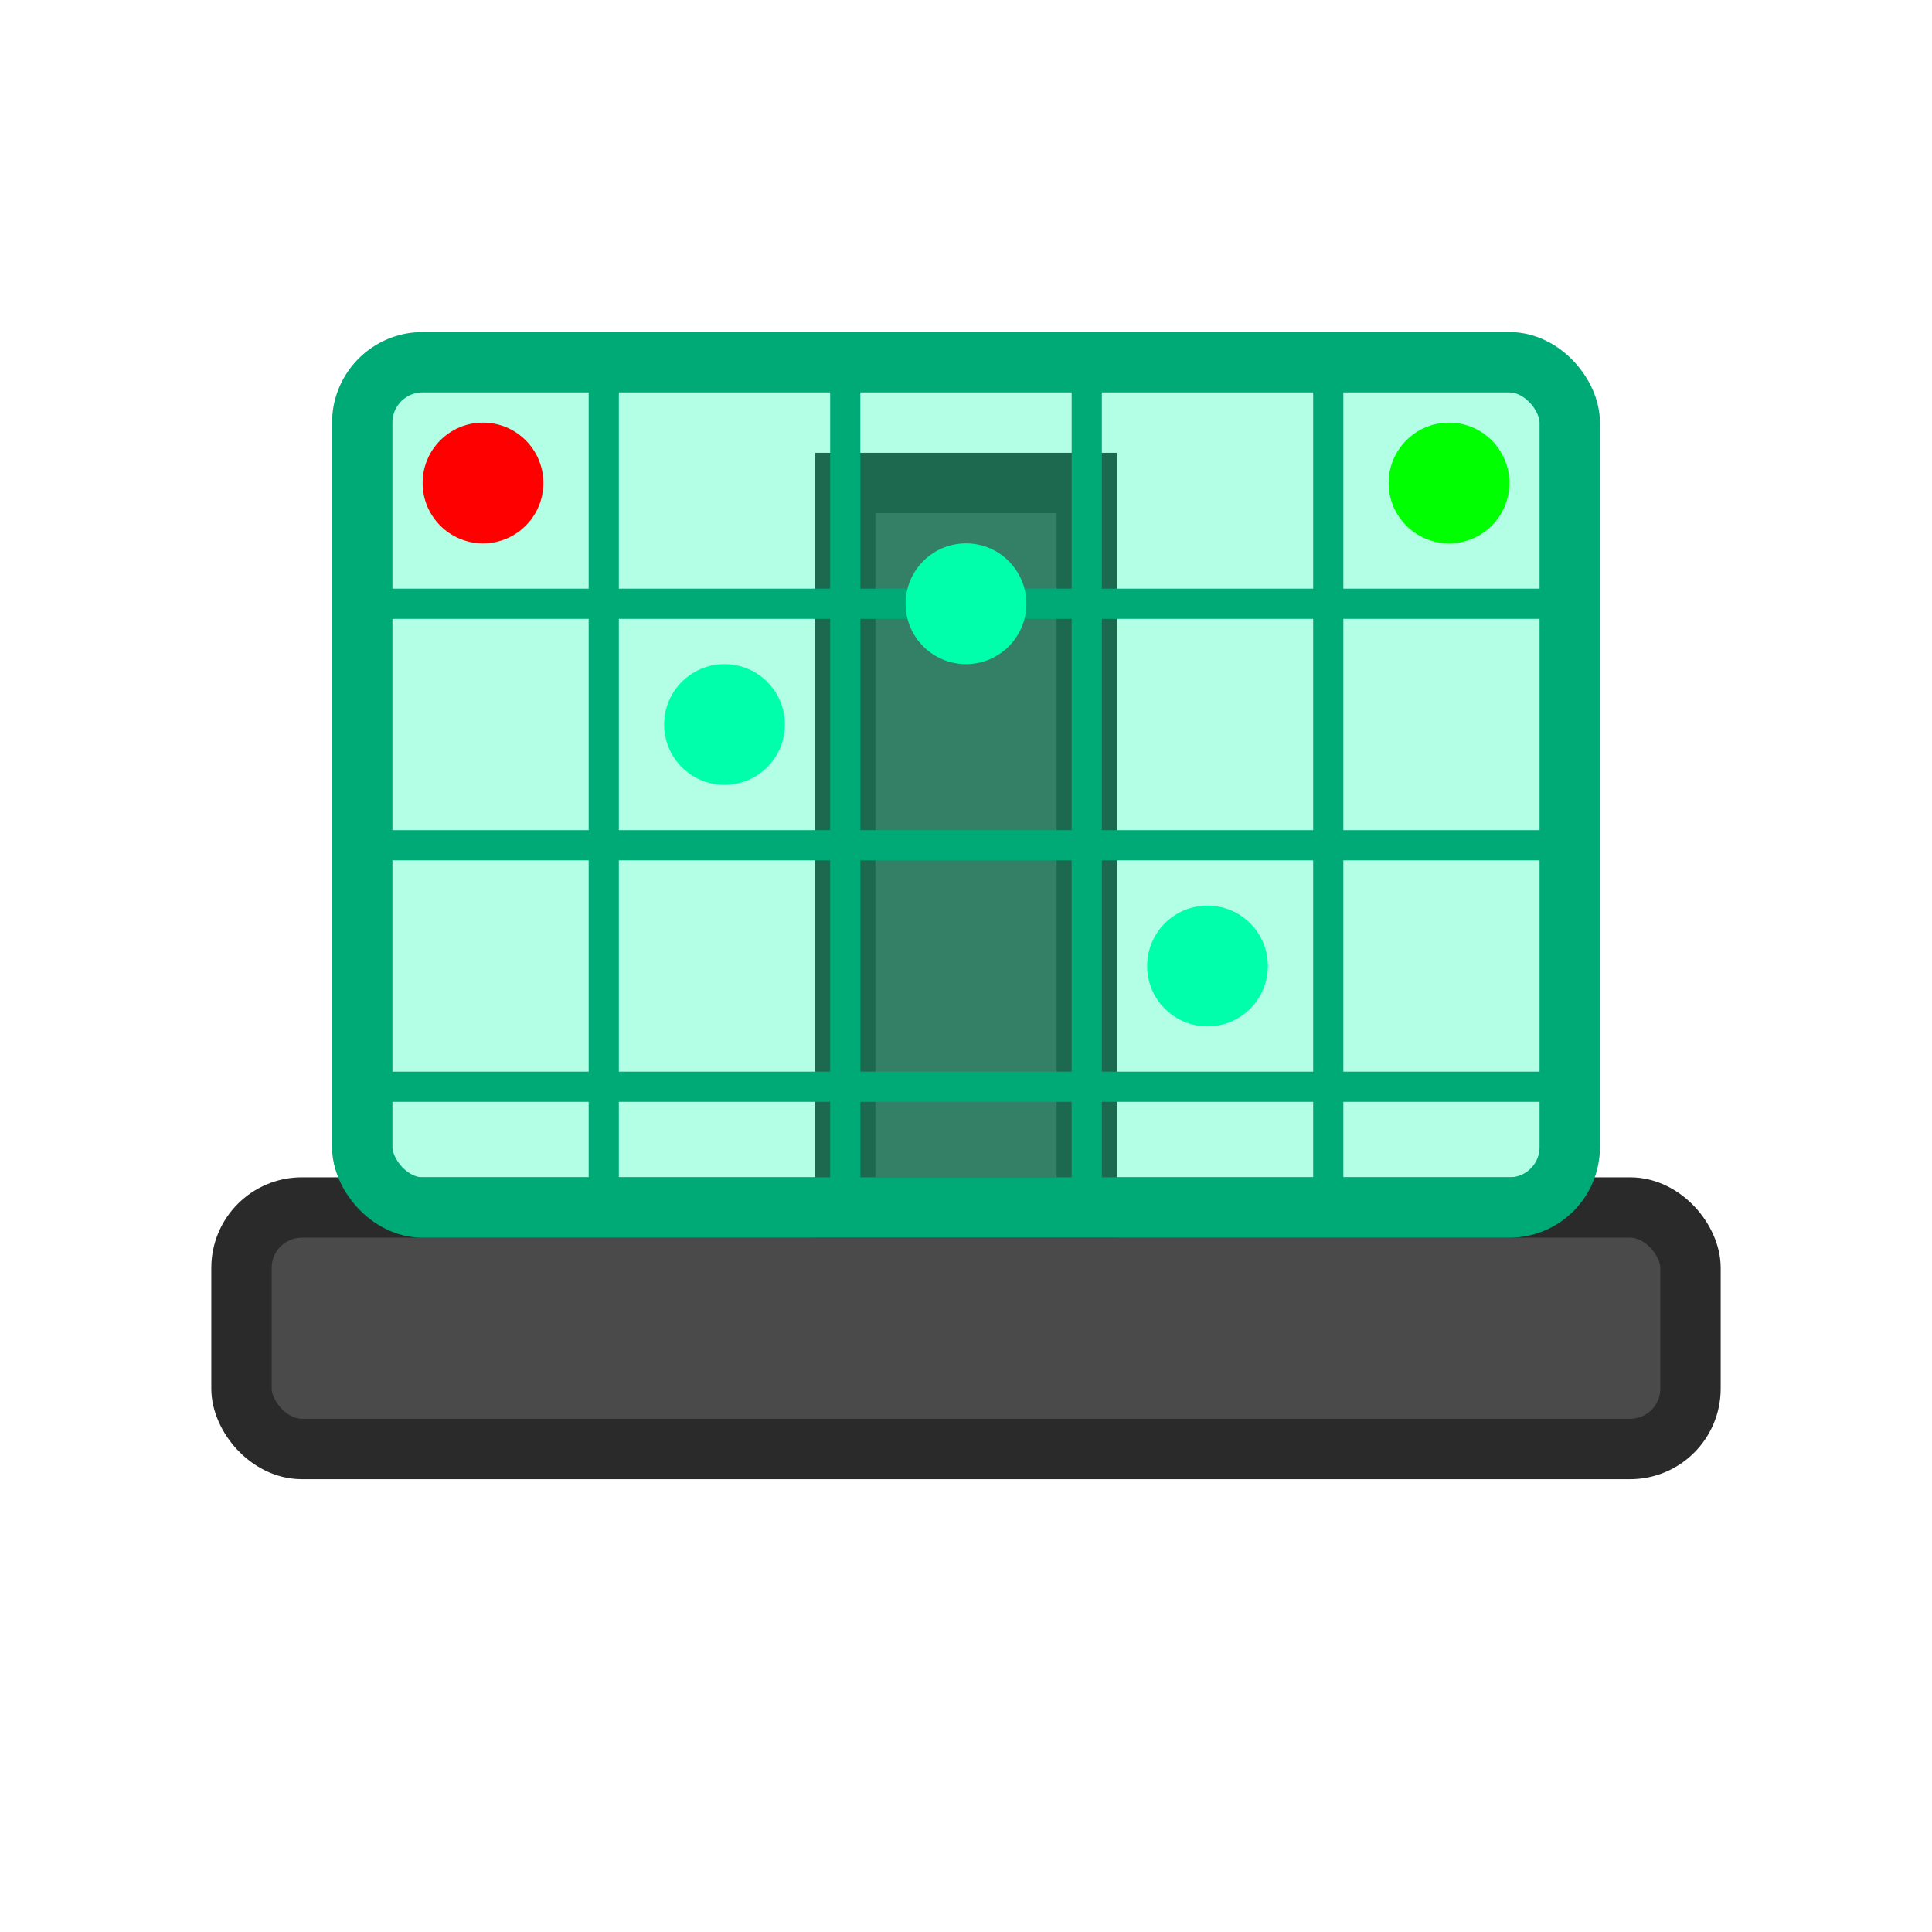 <?xml version="1.0" encoding="UTF-8"?>
<svg width="32" height="32" viewBox="0 0 32 32" xmlns="http://www.w3.org/2000/svg">
  <!-- Base da mesa -->
  <rect x="4" y="20" width="24" height="4" rx="1" fill="#4a4a4a" stroke="#2a2a2a" stroke-width="1"/>
  <!-- Suporte -->
  <rect x="14" y="8" width="4" height="12" fill="#4a4a4a" stroke="#2a2a2a" stroke-width="1"/>
  <!-- Tampo holográfico -->
  <rect x="6" y="6" width="20" height="14" rx="1" fill="#00ffaa" fill-opacity="0.3" stroke="#00aa77" stroke-width="1"/>
  <!-- Grade holográfica -->
  <path d="M6 10 L26 10 M6 14 L26 14 M6 18 L26 18" stroke="#00aa77" stroke-width="0.5"/>
  <path d="M10 6 L10 20 M14 6 L14 20 M18 6 L18 20 M22 6 L22 20" stroke="#00aa77" stroke-width="0.5"/>
  <!-- Controles -->
  <circle cx="8" cy="8" r="1" fill="#ff0000"/>
  <circle cx="24" cy="8" r="1" fill="#00ff00"/>
  <!-- Partículas holográficas -->
  <circle cx="12" cy="12" r="1" fill="#00ffaa"/>
  <circle cx="20" cy="16" r="1" fill="#00ffaa"/>
  <circle cx="16" cy="10" r="1" fill="#00ffaa"/>
</svg> 